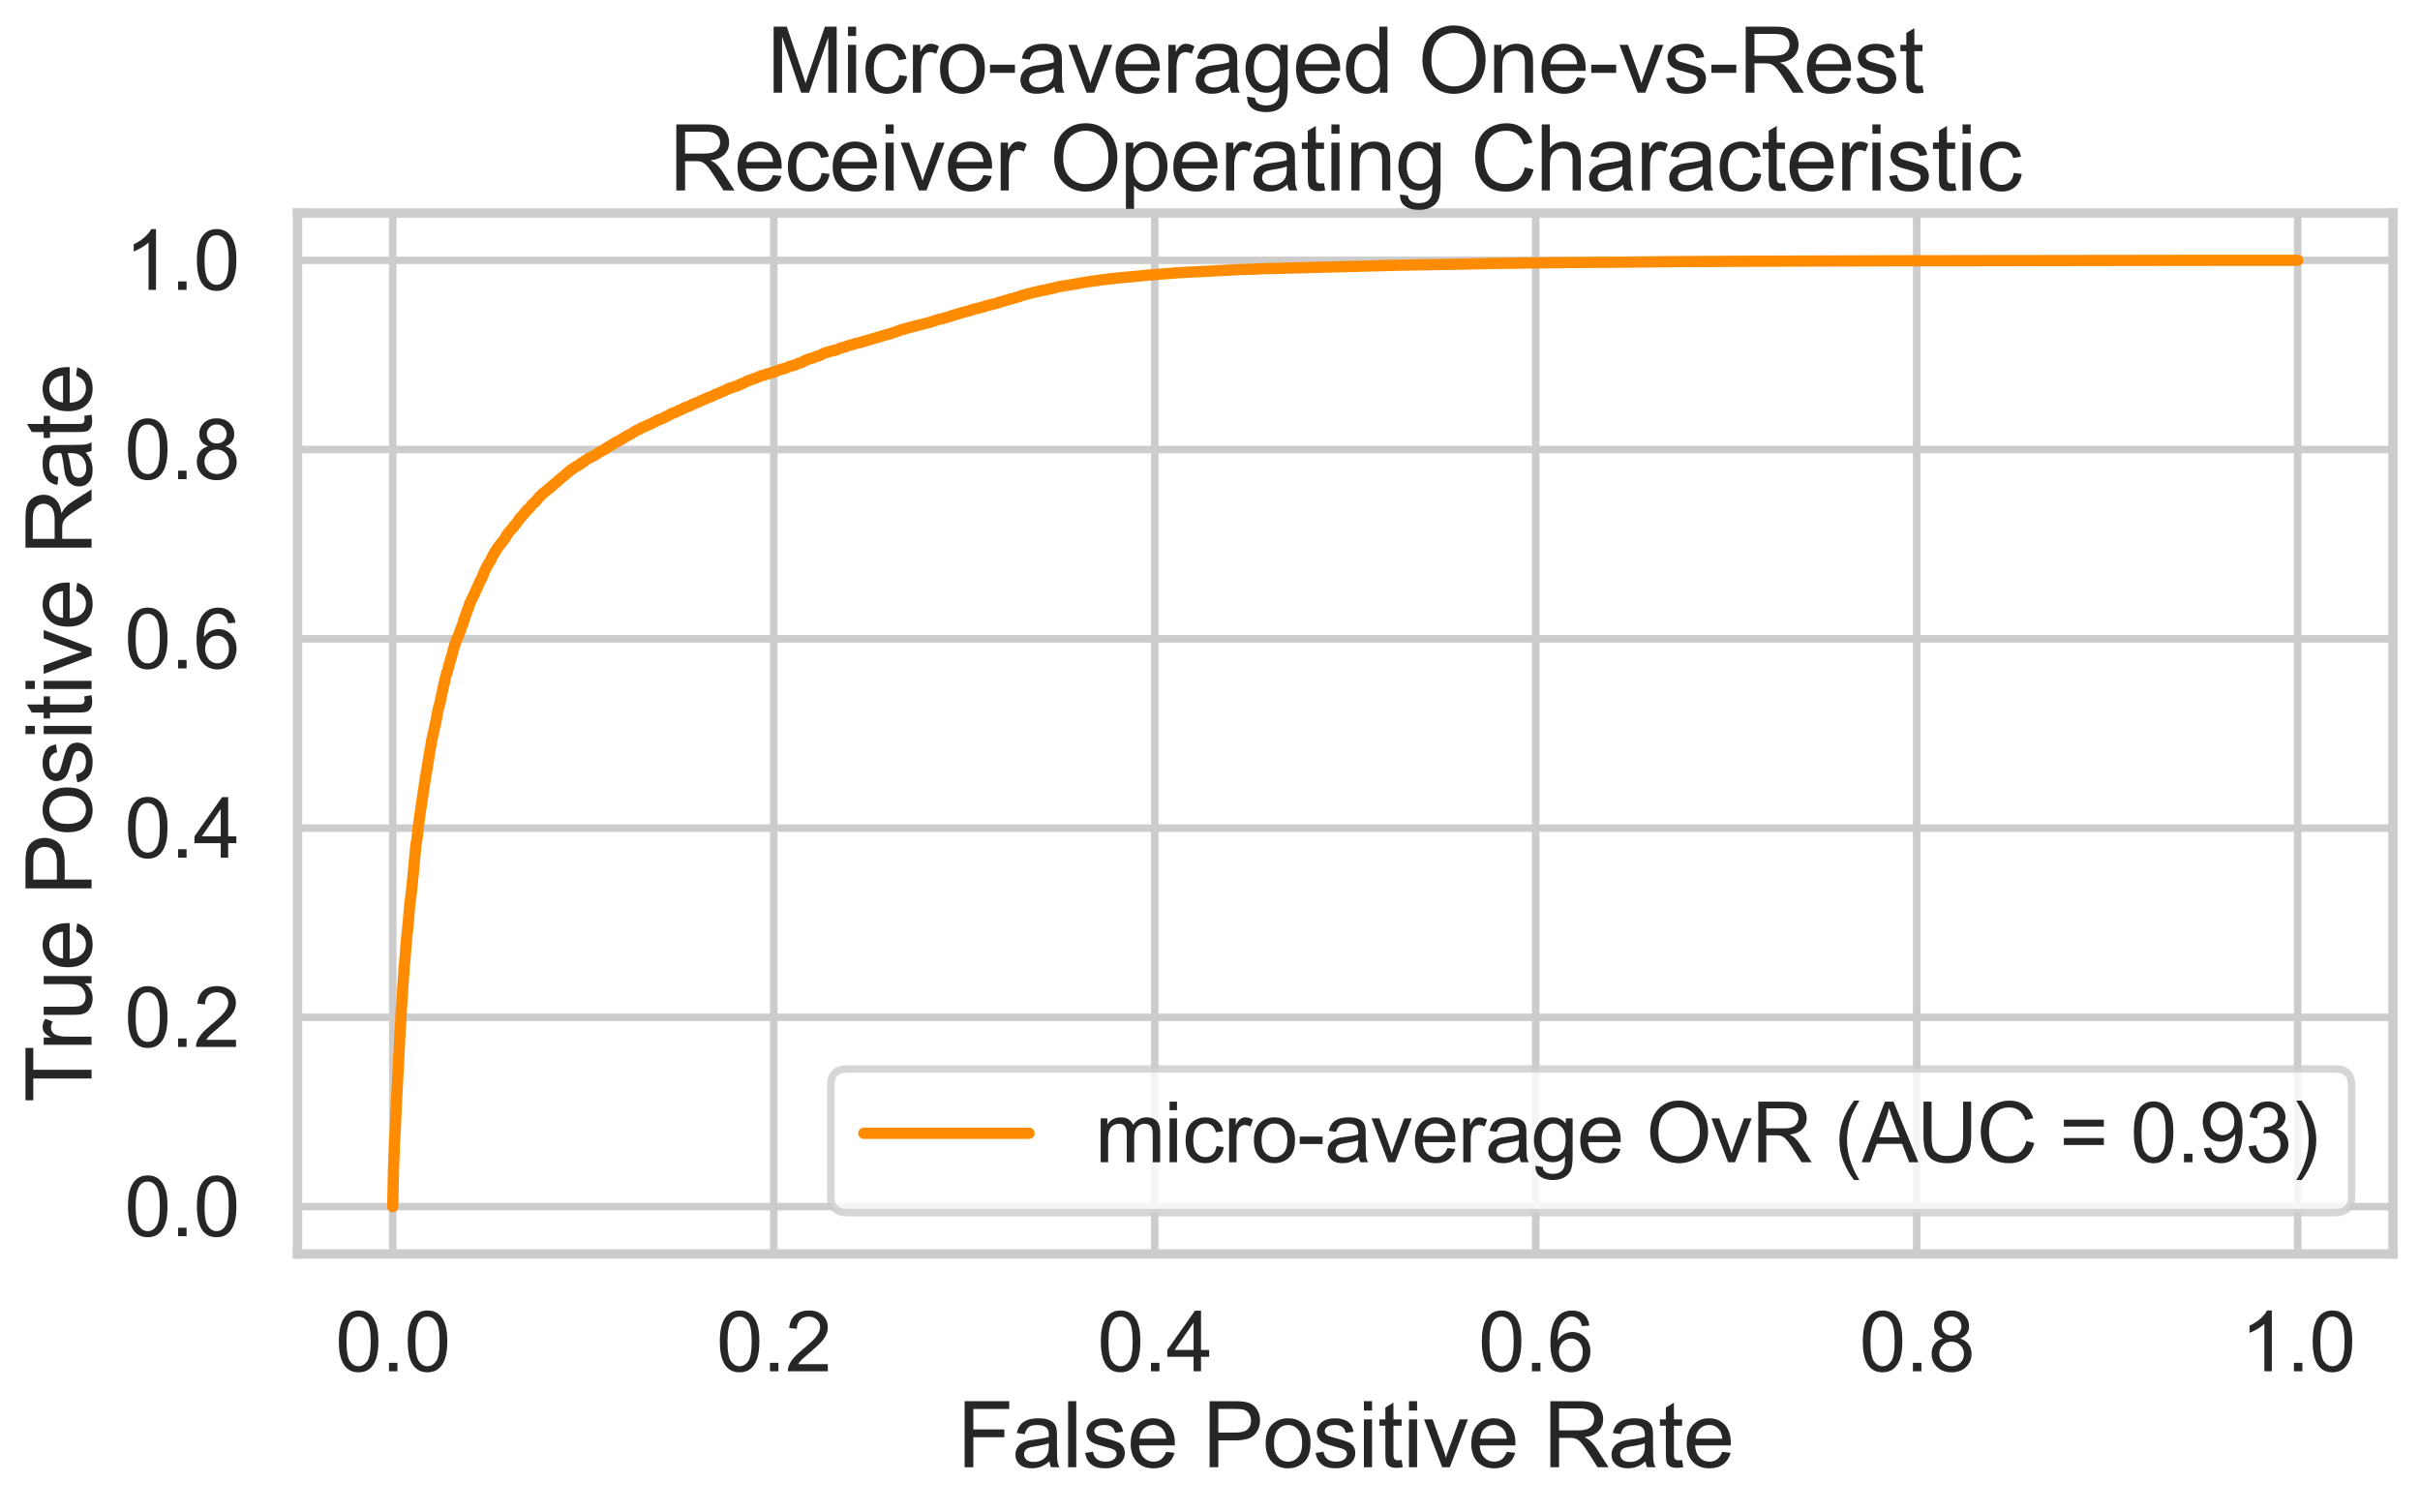 <?xml version="1.0" encoding="utf-8" standalone="no"?>
<!DOCTYPE svg PUBLIC "-//W3C//DTD SVG 1.1//EN"
  "http://www.w3.org/Graphics/SVG/1.1/DTD/svg11.dtd">
<svg xmlns:xlink="http://www.w3.org/1999/xlink" width="644.429pt" height="402.689pt" viewBox="0 0 644.429 402.689" xmlns="http://www.w3.org/2000/svg" version="1.1">
 <defs>
  <style type="text/css">*{stroke-linejoin: round; stroke-linecap: butt}</style>
 </defs>
 <g id="figure_1">
  <g id="patch_1">
   <path d="M 0 402.689 
L 644.429 402.689 
L 644.429 0 
L 0 0 
z
" style="fill: #ffffff"/>
  </g>
  <g id="axes_1">
   <g id="patch_2">
    <path d="M 79.229 333.921 
L 637.229 333.921 
L 637.229 56.721 
L 79.229 56.721 
z
" style="fill: #ffffff"/>
   </g>
   <g id="matplotlib.axis_1">
    <g id="xtick_1">
     <g id="line2d_1">
      <path d="M 104.592 333.921 
L 104.592 56.721 
" clip-path="url(#pd370e65b6e)" style="fill: none; stroke: #cccccc; stroke-width: 2; stroke-linecap: round"/>
     </g>
     <g id="text_1">
      <!-- 0.0 -->
      <g style="fill: #262626" transform="translate(89.302 365.168)scale(0.22 -0.22)">
       <defs>
        <path id="ArialMT-30" d="M 266 2259 
Q 266 3072 433 3567 
Q 600 4063 929 4331 
Q 1259 4600 1759 4600 
Q 2128 4600 2406 4451 
Q 2684 4303 2865 4023 
Q 3047 3744 3150 3342 
Q 3253 2941 3253 2259 
Q 3253 1453 3087 958 
Q 2922 463 2592 192 
Q 2263 -78 1759 -78 
Q 1097 -78 719 397 
Q 266 969 266 2259 
z
M 844 2259 
Q 844 1131 1108 757 
Q 1372 384 1759 384 
Q 2147 384 2411 759 
Q 2675 1134 2675 2259 
Q 2675 3391 2411 3762 
Q 2147 4134 1753 4134 
Q 1366 4134 1134 3806 
Q 844 3388 844 2259 
z
" transform="scale(0.016)"/>
        <path id="ArialMT-2e" d="M 581 0 
L 581 641 
L 1222 641 
L 1222 0 
L 581 0 
z
" transform="scale(0.016)"/>
       </defs>
       <use xlink:href="#ArialMT-30"/>
       <use xlink:href="#ArialMT-2e" x="55.615"/>
       <use xlink:href="#ArialMT-30" x="83.398"/>
      </g>
     </g>
    </g>
    <g id="xtick_2">
     <g id="line2d_2">
      <path d="M 206.047 333.921 
L 206.047 56.721 
" clip-path="url(#pd370e65b6e)" style="fill: none; stroke: #cccccc; stroke-width: 2; stroke-linecap: round"/>
     </g>
     <g id="text_2">
      <!-- 0.2 -->
      <g style="fill: #262626" transform="translate(190.757 365.168)scale(0.22 -0.22)">
       <defs>
        <path id="ArialMT-32" d="M 3222 541 
L 3222 0 
L 194 0 
Q 188 203 259 391 
Q 375 700 629 1000 
Q 884 1300 1366 1694 
Q 2113 2306 2375 2664 
Q 2638 3022 2638 3341 
Q 2638 3675 2398 3904 
Q 2159 4134 1775 4134 
Q 1369 4134 1125 3890 
Q 881 3647 878 3216 
L 300 3275 
Q 359 3922 746 4261 
Q 1134 4600 1788 4600 
Q 2447 4600 2831 4234 
Q 3216 3869 3216 3328 
Q 3216 3053 3103 2787 
Q 2991 2522 2730 2228 
Q 2469 1934 1863 1422 
Q 1356 997 1212 845 
Q 1069 694 975 541 
L 3222 541 
z
" transform="scale(0.016)"/>
       </defs>
       <use xlink:href="#ArialMT-30"/>
       <use xlink:href="#ArialMT-2e" x="55.615"/>
       <use xlink:href="#ArialMT-32" x="83.398"/>
      </g>
     </g>
    </g>
    <g id="xtick_3">
     <g id="line2d_3">
      <path d="M 307.501 333.921 
L 307.501 56.721 
" clip-path="url(#pd370e65b6e)" style="fill: none; stroke: #cccccc; stroke-width: 2; stroke-linecap: round"/>
     </g>
     <g id="text_3">
      <!-- 0.4 -->
      <g style="fill: #262626" transform="translate(292.211 365.168)scale(0.22 -0.22)">
       <defs>
        <path id="ArialMT-34" d="M 2069 0 
L 2069 1097 
L 81 1097 
L 81 1613 
L 2172 4581 
L 2631 4581 
L 2631 1613 
L 3250 1613 
L 3250 1097 
L 2631 1097 
L 2631 0 
L 2069 0 
z
M 2069 1613 
L 2069 3678 
L 634 1613 
L 2069 1613 
z
" transform="scale(0.016)"/>
       </defs>
       <use xlink:href="#ArialMT-30"/>
       <use xlink:href="#ArialMT-2e" x="55.615"/>
       <use xlink:href="#ArialMT-34" x="83.398"/>
      </g>
     </g>
    </g>
    <g id="xtick_4">
     <g id="line2d_4">
      <path d="M 408.956 333.921 
L 408.956 56.721 
" clip-path="url(#pd370e65b6e)" style="fill: none; stroke: #cccccc; stroke-width: 2; stroke-linecap: round"/>
     </g>
     <g id="text_4">
      <!-- 0.6 -->
      <g style="fill: #262626" transform="translate(393.666 365.168)scale(0.22 -0.22)">
       <defs>
        <path id="ArialMT-36" d="M 3184 3459 
L 2625 3416 
Q 2550 3747 2413 3897 
Q 2184 4138 1850 4138 
Q 1581 4138 1378 3988 
Q 1113 3794 959 3422 
Q 806 3050 800 2363 
Q 1003 2672 1297 2822 
Q 1591 2972 1913 2972 
Q 2475 2972 2870 2558 
Q 3266 2144 3266 1488 
Q 3266 1056 3080 686 
Q 2894 316 2569 119 
Q 2244 -78 1831 -78 
Q 1128 -78 684 439 
Q 241 956 241 2144 
Q 241 3472 731 4075 
Q 1159 4600 1884 4600 
Q 2425 4600 2770 4297 
Q 3116 3994 3184 3459 
z
M 888 1484 
Q 888 1194 1011 928 
Q 1134 663 1356 523 
Q 1578 384 1822 384 
Q 2178 384 2434 671 
Q 2691 959 2691 1453 
Q 2691 1928 2437 2201 
Q 2184 2475 1800 2475 
Q 1419 2475 1153 2201 
Q 888 1928 888 1484 
z
" transform="scale(0.016)"/>
       </defs>
       <use xlink:href="#ArialMT-30"/>
       <use xlink:href="#ArialMT-2e" x="55.615"/>
       <use xlink:href="#ArialMT-36" x="83.398"/>
      </g>
     </g>
    </g>
    <g id="xtick_5">
     <g id="line2d_5">
      <path d="M 510.411 333.921 
L 510.411 56.721 
" clip-path="url(#pd370e65b6e)" style="fill: none; stroke: #cccccc; stroke-width: 2; stroke-linecap: round"/>
     </g>
     <g id="text_5">
      <!-- 0.8 -->
      <g style="fill: #262626" transform="translate(495.121 365.168)scale(0.22 -0.22)">
       <defs>
        <path id="ArialMT-38" d="M 1131 2484 
Q 781 2613 612 2850 
Q 444 3088 444 3419 
Q 444 3919 803 4259 
Q 1163 4600 1759 4600 
Q 2359 4600 2725 4251 
Q 3091 3903 3091 3403 
Q 3091 3084 2923 2848 
Q 2756 2613 2416 2484 
Q 2838 2347 3058 2040 
Q 3278 1734 3278 1309 
Q 3278 722 2862 322 
Q 2447 -78 1769 -78 
Q 1091 -78 675 323 
Q 259 725 259 1325 
Q 259 1772 486 2073 
Q 713 2375 1131 2484 
z
M 1019 3438 
Q 1019 3113 1228 2906 
Q 1438 2700 1772 2700 
Q 2097 2700 2305 2904 
Q 2513 3109 2513 3406 
Q 2513 3716 2298 3927 
Q 2084 4138 1766 4138 
Q 1444 4138 1231 3931 
Q 1019 3725 1019 3438 
z
M 838 1322 
Q 838 1081 952 856 
Q 1066 631 1291 507 
Q 1516 384 1775 384 
Q 2178 384 2440 643 
Q 2703 903 2703 1303 
Q 2703 1709 2433 1975 
Q 2163 2241 1756 2241 
Q 1359 2241 1098 1978 
Q 838 1716 838 1322 
z
" transform="scale(0.016)"/>
       </defs>
       <use xlink:href="#ArialMT-30"/>
       <use xlink:href="#ArialMT-2e" x="55.615"/>
       <use xlink:href="#ArialMT-38" x="83.398"/>
      </g>
     </g>
    </g>
    <g id="xtick_6">
     <g id="line2d_6">
      <path d="M 611.865 333.921 
L 611.865 56.721 
" clip-path="url(#pd370e65b6e)" style="fill: none; stroke: #cccccc; stroke-width: 2; stroke-linecap: round"/>
     </g>
     <g id="text_6">
      <!-- 1.0 -->
      <g style="fill: #262626" transform="translate(596.575 365.168)scale(0.22 -0.22)">
       <defs>
        <path id="ArialMT-31" d="M 2384 0 
L 1822 0 
L 1822 3584 
Q 1619 3391 1289 3197 
Q 959 3003 697 2906 
L 697 3450 
Q 1169 3672 1522 3987 
Q 1875 4303 2022 4600 
L 2384 4600 
L 2384 0 
z
" transform="scale(0.016)"/>
       </defs>
       <use xlink:href="#ArialMT-31"/>
       <use xlink:href="#ArialMT-2e" x="55.615"/>
       <use xlink:href="#ArialMT-30" x="83.398"/>
      </g>
     </g>
    </g>
    <g id="text_7">
     <!-- False Positive Rate -->
     <g style="fill: #262626" transform="translate(254.856 390.719)scale(0.24 -0.24)">
      <defs>
       <path id="ArialMT-46" d="M 525 0 
L 525 4581 
L 3616 4581 
L 3616 4041 
L 1131 4041 
L 1131 2622 
L 3281 2622 
L 3281 2081 
L 1131 2081 
L 1131 0 
L 525 0 
z
" transform="scale(0.016)"/>
       <path id="ArialMT-61" d="M 2588 409 
Q 2275 144 1986 34 
Q 1697 -75 1366 -75 
Q 819 -75 525 192 
Q 231 459 231 875 
Q 231 1119 342 1320 
Q 453 1522 633 1644 
Q 813 1766 1038 1828 
Q 1203 1872 1538 1913 
Q 2219 1994 2541 2106 
Q 2544 2222 2544 2253 
Q 2544 2597 2384 2738 
Q 2169 2928 1744 2928 
Q 1347 2928 1158 2789 
Q 969 2650 878 2297 
L 328 2372 
Q 403 2725 575 2942 
Q 747 3159 1072 3276 
Q 1397 3394 1825 3394 
Q 2250 3394 2515 3294 
Q 2781 3194 2906 3042 
Q 3031 2891 3081 2659 
Q 3109 2516 3109 2141 
L 3109 1391 
Q 3109 606 3145 398 
Q 3181 191 3288 0 
L 2700 0 
Q 2613 175 2588 409 
z
M 2541 1666 
Q 2234 1541 1622 1453 
Q 1275 1403 1131 1340 
Q 988 1278 909 1158 
Q 831 1038 831 891 
Q 831 666 1001 516 
Q 1172 366 1500 366 
Q 1825 366 2078 508 
Q 2331 650 2450 897 
Q 2541 1088 2541 1459 
L 2541 1666 
z
" transform="scale(0.016)"/>
       <path id="ArialMT-6c" d="M 409 0 
L 409 4581 
L 972 4581 
L 972 0 
L 409 0 
z
" transform="scale(0.016)"/>
       <path id="ArialMT-73" d="M 197 991 
L 753 1078 
Q 800 744 1014 566 
Q 1228 388 1613 388 
Q 2000 388 2187 545 
Q 2375 703 2375 916 
Q 2375 1106 2209 1216 
Q 2094 1291 1634 1406 
Q 1016 1563 777 1677 
Q 538 1791 414 1992 
Q 291 2194 291 2438 
Q 291 2659 392 2848 
Q 494 3038 669 3163 
Q 800 3259 1026 3326 
Q 1253 3394 1513 3394 
Q 1903 3394 2198 3281 
Q 2494 3169 2634 2976 
Q 2775 2784 2828 2463 
L 2278 2388 
Q 2241 2644 2061 2787 
Q 1881 2931 1553 2931 
Q 1166 2931 1000 2803 
Q 834 2675 834 2503 
Q 834 2394 903 2306 
Q 972 2216 1119 2156 
Q 1203 2125 1616 2013 
Q 2213 1853 2448 1751 
Q 2684 1650 2818 1456 
Q 2953 1263 2953 975 
Q 2953 694 2789 445 
Q 2625 197 2315 61 
Q 2006 -75 1616 -75 
Q 969 -75 630 194 
Q 291 463 197 991 
z
" transform="scale(0.016)"/>
       <path id="ArialMT-65" d="M 2694 1069 
L 3275 997 
Q 3138 488 2766 206 
Q 2394 -75 1816 -75 
Q 1088 -75 661 373 
Q 234 822 234 1631 
Q 234 2469 665 2931 
Q 1097 3394 1784 3394 
Q 2450 3394 2872 2941 
Q 3294 2488 3294 1666 
Q 3294 1616 3291 1516 
L 816 1516 
Q 847 969 1125 678 
Q 1403 388 1819 388 
Q 2128 388 2347 550 
Q 2566 713 2694 1069 
z
M 847 1978 
L 2700 1978 
Q 2663 2397 2488 2606 
Q 2219 2931 1791 2931 
Q 1403 2931 1139 2672 
Q 875 2413 847 1978 
z
" transform="scale(0.016)"/>
       <path id="ArialMT-20" transform="scale(0.016)"/>
       <path id="ArialMT-50" d="M 494 0 
L 494 4581 
L 2222 4581 
Q 2678 4581 2919 4538 
Q 3256 4481 3484 4323 
Q 3713 4166 3852 3881 
Q 3991 3597 3991 3256 
Q 3991 2672 3619 2267 
Q 3247 1863 2275 1863 
L 1100 1863 
L 1100 0 
L 494 0 
z
M 1100 2403 
L 2284 2403 
Q 2872 2403 3119 2622 
Q 3366 2841 3366 3238 
Q 3366 3525 3220 3729 
Q 3075 3934 2838 4000 
Q 2684 4041 2272 4041 
L 1100 4041 
L 1100 2403 
z
" transform="scale(0.016)"/>
       <path id="ArialMT-6f" d="M 213 1659 
Q 213 2581 725 3025 
Q 1153 3394 1769 3394 
Q 2453 3394 2887 2945 
Q 3322 2497 3322 1706 
Q 3322 1066 3130 698 
Q 2938 331 2570 128 
Q 2203 -75 1769 -75 
Q 1072 -75 642 372 
Q 213 819 213 1659 
z
M 791 1659 
Q 791 1022 1069 705 
Q 1347 388 1769 388 
Q 2188 388 2466 706 
Q 2744 1025 2744 1678 
Q 2744 2294 2464 2611 
Q 2184 2928 1769 2928 
Q 1347 2928 1069 2612 
Q 791 2297 791 1659 
z
" transform="scale(0.016)"/>
       <path id="ArialMT-69" d="M 425 3934 
L 425 4581 
L 988 4581 
L 988 3934 
L 425 3934 
z
M 425 0 
L 425 3319 
L 988 3319 
L 988 0 
L 425 0 
z
" transform="scale(0.016)"/>
       <path id="ArialMT-74" d="M 1650 503 
L 1731 6 
Q 1494 -44 1306 -44 
Q 1000 -44 831 53 
Q 663 150 594 308 
Q 525 466 525 972 
L 525 2881 
L 113 2881 
L 113 3319 
L 525 3319 
L 525 4141 
L 1084 4478 
L 1084 3319 
L 1650 3319 
L 1650 2881 
L 1084 2881 
L 1084 941 
Q 1084 700 1114 631 
Q 1144 563 1211 522 
Q 1278 481 1403 481 
Q 1497 481 1650 503 
z
" transform="scale(0.016)"/>
       <path id="ArialMT-76" d="M 1344 0 
L 81 3319 
L 675 3319 
L 1388 1331 
Q 1503 1009 1600 663 
Q 1675 925 1809 1294 
L 2547 3319 
L 3125 3319 
L 1869 0 
L 1344 0 
z
" transform="scale(0.016)"/>
       <path id="ArialMT-52" d="M 503 0 
L 503 4581 
L 2534 4581 
Q 3147 4581 3465 4457 
Q 3784 4334 3975 4021 
Q 4166 3709 4166 3331 
Q 4166 2844 3850 2509 
Q 3534 2175 2875 2084 
Q 3116 1969 3241 1856 
Q 3506 1613 3744 1247 
L 4541 0 
L 3778 0 
L 3172 953 
Q 2906 1366 2734 1584 
Q 2563 1803 2427 1890 
Q 2291 1978 2150 2013 
Q 2047 2034 1813 2034 
L 1109 2034 
L 1109 0 
L 503 0 
z
M 1109 2559 
L 2413 2559 
Q 2828 2559 3062 2645 
Q 3297 2731 3419 2920 
Q 3541 3109 3541 3331 
Q 3541 3656 3305 3865 
Q 3069 4075 2559 4075 
L 1109 4075 
L 1109 2559 
z
" transform="scale(0.016)"/>
      </defs>
      <use xlink:href="#ArialMT-46"/>
      <use xlink:href="#ArialMT-61" x="61.084"/>
      <use xlink:href="#ArialMT-6c" x="116.699"/>
      <use xlink:href="#ArialMT-73" x="138.916"/>
      <use xlink:href="#ArialMT-65" x="188.916"/>
      <use xlink:href="#ArialMT-20" x="244.531"/>
      <use xlink:href="#ArialMT-50" x="272.314"/>
      <use xlink:href="#ArialMT-6f" x="339.014"/>
      <use xlink:href="#ArialMT-73" x="394.629"/>
      <use xlink:href="#ArialMT-69" x="444.629"/>
      <use xlink:href="#ArialMT-74" x="466.846"/>
      <use xlink:href="#ArialMT-69" x="494.629"/>
      <use xlink:href="#ArialMT-76" x="516.846"/>
      <use xlink:href="#ArialMT-65" x="566.846"/>
      <use xlink:href="#ArialMT-20" x="622.461"/>
      <use xlink:href="#ArialMT-52" x="650.244"/>
      <use xlink:href="#ArialMT-61" x="722.461"/>
      <use xlink:href="#ArialMT-74" x="778.076"/>
      <use xlink:href="#ArialMT-65" x="805.859"/>
     </g>
    </g>
   </g>
   <g id="matplotlib.axis_2">
    <g id="ytick_1">
     <g id="line2d_7">
      <path d="M 79.229 321.321 
L 637.229 321.321 
" clip-path="url(#pd370e65b6e)" style="fill: none; stroke: #cccccc; stroke-width: 2; stroke-linecap: round"/>
     </g>
     <g id="text_8">
      <!-- 0.0 -->
      <g style="fill: #262626" transform="translate(33.149 329.195)scale(0.22 -0.22)">
       <use xlink:href="#ArialMT-30"/>
       <use xlink:href="#ArialMT-2e" x="55.615"/>
       <use xlink:href="#ArialMT-30" x="83.398"/>
      </g>
     </g>
    </g>
    <g id="ytick_2">
     <g id="line2d_8">
      <path d="M 79.229 270.921 
L 637.229 270.921 
" clip-path="url(#pd370e65b6e)" style="fill: none; stroke: #cccccc; stroke-width: 2; stroke-linecap: round"/>
     </g>
     <g id="text_9">
      <!-- 0.2 -->
      <g style="fill: #262626" transform="translate(33.149 278.795)scale(0.22 -0.22)">
       <use xlink:href="#ArialMT-30"/>
       <use xlink:href="#ArialMT-2e" x="55.615"/>
       <use xlink:href="#ArialMT-32" x="83.398"/>
      </g>
     </g>
    </g>
    <g id="ytick_3">
     <g id="line2d_9">
      <path d="M 79.229 220.521 
L 637.229 220.521 
" clip-path="url(#pd370e65b6e)" style="fill: none; stroke: #cccccc; stroke-width: 2; stroke-linecap: round"/>
     </g>
     <g id="text_10">
      <!-- 0.4 -->
      <g style="fill: #262626" transform="translate(33.149 228.395)scale(0.22 -0.22)">
       <use xlink:href="#ArialMT-30"/>
       <use xlink:href="#ArialMT-2e" x="55.615"/>
       <use xlink:href="#ArialMT-34" x="83.398"/>
      </g>
     </g>
    </g>
    <g id="ytick_4">
     <g id="line2d_10">
      <path d="M 79.229 170.121 
L 637.229 170.121 
" clip-path="url(#pd370e65b6e)" style="fill: none; stroke: #cccccc; stroke-width: 2; stroke-linecap: round"/>
     </g>
     <g id="text_11">
      <!-- 0.6 -->
      <g style="fill: #262626" transform="translate(33.149 177.995)scale(0.22 -0.22)">
       <use xlink:href="#ArialMT-30"/>
       <use xlink:href="#ArialMT-2e" x="55.615"/>
       <use xlink:href="#ArialMT-36" x="83.398"/>
      </g>
     </g>
    </g>
    <g id="ytick_5">
     <g id="line2d_11">
      <path d="M 79.229 119.721 
L 637.229 119.721 
" clip-path="url(#pd370e65b6e)" style="fill: none; stroke: #cccccc; stroke-width: 2; stroke-linecap: round"/>
     </g>
     <g id="text_12">
      <!-- 0.8 -->
      <g style="fill: #262626" transform="translate(33.149 127.595)scale(0.22 -0.22)">
       <use xlink:href="#ArialMT-30"/>
       <use xlink:href="#ArialMT-2e" x="55.615"/>
       <use xlink:href="#ArialMT-38" x="83.398"/>
      </g>
     </g>
    </g>
    <g id="ytick_6">
     <g id="line2d_12">
      <path d="M 79.229 69.321 
L 637.229 69.321 
" clip-path="url(#pd370e65b6e)" style="fill: none; stroke: #cccccc; stroke-width: 2; stroke-linecap: round"/>
     </g>
     <g id="text_13">
      <!-- 1.0 -->
      <g style="fill: #262626" transform="translate(33.149 77.195)scale(0.22 -0.22)">
       <use xlink:href="#ArialMT-31"/>
       <use xlink:href="#ArialMT-2e" x="55.615"/>
       <use xlink:href="#ArialMT-30" x="83.398"/>
      </g>
     </g>
    </g>
    <g id="text_14">
     <!-- True Positive Rate -->
     <g style="fill: #262626" transform="translate(24.379 293.573)rotate(-90)scale(0.24 -0.24)">
      <defs>
       <path id="ArialMT-54" d="M 1659 0 
L 1659 4041 
L 150 4041 
L 150 4581 
L 3781 4581 
L 3781 4041 
L 2266 4041 
L 2266 0 
L 1659 0 
z
" transform="scale(0.016)"/>
       <path id="ArialMT-72" d="M 416 0 
L 416 3319 
L 922 3319 
L 922 2816 
Q 1116 3169 1280 3281 
Q 1444 3394 1641 3394 
Q 1925 3394 2219 3213 
L 2025 2691 
Q 1819 2813 1613 2813 
Q 1428 2813 1281 2702 
Q 1134 2591 1072 2394 
Q 978 2094 978 1738 
L 978 0 
L 416 0 
z
" transform="scale(0.016)"/>
       <path id="ArialMT-75" d="M 2597 0 
L 2597 488 
Q 2209 -75 1544 -75 
Q 1250 -75 995 37 
Q 741 150 617 320 
Q 494 491 444 738 
Q 409 903 409 1263 
L 409 3319 
L 972 3319 
L 972 1478 
Q 972 1038 1006 884 
Q 1059 663 1231 536 
Q 1403 409 1656 409 
Q 1909 409 2131 539 
Q 2353 669 2445 892 
Q 2538 1116 2538 1541 
L 2538 3319 
L 3100 3319 
L 3100 0 
L 2597 0 
z
" transform="scale(0.016)"/>
      </defs>
      <use xlink:href="#ArialMT-54"/>
      <use xlink:href="#ArialMT-72" x="57.334"/>
      <use xlink:href="#ArialMT-75" x="90.635"/>
      <use xlink:href="#ArialMT-65" x="146.25"/>
      <use xlink:href="#ArialMT-20" x="201.865"/>
      <use xlink:href="#ArialMT-50" x="229.648"/>
      <use xlink:href="#ArialMT-6f" x="296.348"/>
      <use xlink:href="#ArialMT-73" x="351.963"/>
      <use xlink:href="#ArialMT-69" x="401.963"/>
      <use xlink:href="#ArialMT-74" x="424.18"/>
      <use xlink:href="#ArialMT-69" x="451.963"/>
      <use xlink:href="#ArialMT-76" x="474.18"/>
      <use xlink:href="#ArialMT-65" x="524.18"/>
      <use xlink:href="#ArialMT-20" x="579.795"/>
      <use xlink:href="#ArialMT-52" x="607.578"/>
      <use xlink:href="#ArialMT-61" x="679.795"/>
      <use xlink:href="#ArialMT-74" x="735.41"/>
      <use xlink:href="#ArialMT-65" x="763.193"/>
     </g>
    </g>
   </g>
   <g id="line2d_13">
    <path d="M 104.592 321.321 
L 104.701 314.799 
L 104.704 314.799 
L 104.809 310.72 
L 104.823 310.636 
L 104.931 307.188 
L 104.942 307.084 
L 105.05 304.295 
L 105.06 304.232 
L 105.168 302.227 
L 105.186 302.151 
L 105.294 299.716 
L 105.298 299.716 
L 105.406 297.315 
L 105.409 297.315 
L 105.518 294.921 
L 105.525 294.838 
L 105.633 292.361 
L 105.636 292.361 
L 105.745 290.308 
L 105.755 290.266 
L 105.863 287.9 
L 105.877 287.844 
L 105.986 285.347 
L 105.993 285.326 
L 106.101 283.723 
L 106.108 283.654 
L 106.216 280.788 
L 106.223 280.719 
L 106.331 278.873 
L 106.359 278.762 
L 106.464 276.14 
L 106.471 276.14 
L 106.579 273.802 
L 106.59 273.788 
L 106.698 272.157 
L 106.708 272.109 
L 106.817 269.75 
L 106.827 269.66 
L 106.935 267.904 
L 106.942 267.807 
L 107.05 266.288 
L 107.064 266.198 
L 107.173 264.324 
L 107.183 264.303 
L 107.183 264.283 
L 107.291 262.354 
L 107.302 262.257 
L 107.41 260.883 
L 107.421 260.8 
L 107.421 260.772 
L 107.529 259.162 
L 107.539 259.065 
L 107.648 257.282 
L 107.658 257.171 
L 107.766 256.165 
L 107.777 256.061 
L 107.881 254.972 
L 107.892 254.958 
L 107.892 254.902 
L 107.997 253.286 
L 108.014 253.223 
L 108.122 251.78 
L 108.129 251.725 
L 108.238 250.379 
L 108.248 250.295 
L 108.356 249.185 
L 108.384 249.074 
L 108.492 247.964 
L 108.51 247.853 
L 108.618 246.535 
L 108.653 246.424 
L 108.761 245.175 
L 108.772 245.064 
L 108.88 243.461 
L 108.898 243.35 
L 109.006 242.24 
L 109.009 242.24 
L 109.117 240.922 
L 109.138 240.839 
L 109.247 239.93 
L 109.264 239.867 
L 109.372 238.889 
L 109.39 238.778 
L 109.495 237.848 
L 109.512 237.8 
L 109.62 236.863 
L 109.631 236.801 
L 109.739 235.697 
L 109.746 235.6 
L 109.854 234.476 
L 109.861 234.386 
L 109.969 233.429 
L 109.987 233.318 
L 110.095 232.069 
L 110.116 231.965 
L 110.217 230.716 
L 110.231 230.695 
L 110.34 229.446 
L 110.343 229.446 
L 110.451 228.003 
L 110.469 227.913 
L 110.577 226.942 
L 110.591 226.831 
L 110.699 225.582 
L 110.71 225.471 
L 110.818 224.617 
L 110.842 224.527 
L 110.951 223.896 
L 110.968 223.861 
L 111.076 222.869 
L 111.108 222.765 
L 111.216 221.724 
L 111.23 221.613 
L 111.338 220.614 
L 111.352 220.51 
L 111.457 219.65 
L 111.481 219.483 
L 111.59 218.657 
L 111.614 218.595 
L 111.722 217.735 
L 111.74 217.624 
L 111.848 216.826 
L 111.855 216.742 
L 111.96 215.945 
L 111.998 215.847 
L 112.106 214.946 
L 112.131 214.876 
L 112.239 214.175 
L 112.249 214.078 
L 112.358 213.315 
L 112.389 213.204 
L 112.497 212.378 
L 112.522 212.281 
L 112.63 211.643 
L 112.641 211.567 
L 112.745 210.644 
L 112.77 210.533 
L 112.878 209.888 
L 112.913 209.79 
L 113.021 208.868 
L 113.042 208.798 
L 113.15 208.084 
L 113.161 208.07 
L 113.266 207.126 
L 113.283 207.036 
L 113.388 206.467 
L 113.43 206.363 
L 113.531 205.718 
L 113.566 205.641 
L 113.674 204.975 
L 113.678 204.975 
L 113.786 204.157 
L 113.803 204.053 
L 113.901 203.387 
L 113.936 203.324 
L 114.041 202.637 
L 114.055 202.547 
L 114.163 201.95 
L 114.173 201.909 
L 114.282 201.048 
L 114.303 200.944 
L 114.411 200.334 
L 114.439 200.223 
L 114.547 199.522 
L 114.561 199.411 
L 114.666 198.891 
L 114.708 198.794 
L 114.816 198.127 
L 114.83 198.051 
L 114.938 197.232 
L 114.962 197.135 
L 115.067 196.622 
L 115.106 196.511 
L 115.214 196.102 
L 115.245 196.018 
L 115.353 195.415 
L 115.399 195.311 
L 115.504 194.728 
L 115.521 194.638 
L 115.629 194.145 
L 115.661 194.034 
L 115.769 193.548 
L 115.8 193.451 
L 115.909 192.986 
L 115.937 192.875 
L 116.045 192.327 
L 116.069 192.223 
L 116.177 191.592 
L 116.212 191.481 
L 116.317 190.863 
L 116.338 190.787 
L 116.446 190.1 
L 116.474 189.989 
L 116.583 189.358 
L 116.621 189.261 
L 116.726 188.74 
L 116.754 188.629 
L 116.848 188.164 
L 116.904 188.06 
L 117.002 187.699 
L 117.022 187.609 
L 117.131 187.186 
L 117.173 187.075 
L 117.281 186.666 
L 117.291 186.555 
L 117.396 185.951 
L 117.41 185.847 
L 117.518 185.452 
L 117.553 185.34 
L 117.661 184.806 
L 117.689 184.716 
L 117.798 184.099 
L 117.822 184.015 
L 117.927 183.453 
L 117.955 183.349 
L 118.059 182.829 
L 118.094 182.725 
L 118.203 182.246 
L 118.231 182.156 
L 118.339 181.823 
L 118.377 181.74 
L 118.485 181.08 
L 118.506 180.969 
L 118.611 180.38 
L 118.639 180.29 
L 118.747 179.88 
L 118.793 179.776 
L 118.901 179.388 
L 118.943 179.297 
L 119.037 178.95 
L 119.041 178.95 
L 119.121 178.839 
L 119.229 178.354 
L 119.271 178.271 
L 119.376 177.806 
L 119.432 177.695 
L 119.536 177.216 
L 119.592 177.133 
L 119.701 176.661 
L 119.749 176.55 
L 119.854 176.127 
L 119.896 176.03 
L 120.004 175.641 
L 120.015 175.572 
L 120.12 175.169 
L 120.182 175.065 
L 120.287 174.67 
L 120.319 174.573 
L 120.423 174.156 
L 120.476 174.045 
L 120.584 173.525 
L 120.608 173.414 
L 120.713 172.977 
L 120.758 172.873 
L 120.867 172.484 
L 120.916 172.429 
L 120.916 172.394 
L 121.024 171.971 
L 121.066 171.881 
L 121.174 171.568 
L 121.219 171.457 
L 121.328 171.083 
L 121.383 170.972 
L 121.488 170.625 
L 121.527 170.514 
L 121.61 170.25 
L 121.694 170.153 
L 121.802 169.882 
L 121.841 169.778 
L 121.949 169.466 
L 122.019 169.369 
L 122.127 169.189 
L 122.159 169.098 
L 122.267 168.758 
L 122.319 168.647 
L 122.427 168.259 
L 122.476 168.148 
L 122.585 167.96 
L 122.63 167.849 
L 122.738 167.468 
L 122.78 167.412 
L 122.881 167.086 
L 122.916 166.989 
L 123.018 166.677 
L 123.084 166.566 
L 123.185 166.337 
L 123.217 166.24 
L 123.325 165.921 
L 123.349 165.81 
L 123.457 165.386 
L 123.478 165.275 
L 123.583 164.942 
L 123.632 164.866 
L 123.632 164.838 
L 123.74 164.568 
L 123.796 164.457 
L 123.901 164.068 
L 123.964 163.957 
L 124.065 163.645 
L 124.1 163.548 
L 124.208 163.18 
L 124.275 163.083 
L 124.383 162.701 
L 124.435 162.59 
L 124.543 162.25 
L 124.617 162.146 
L 124.718 161.924 
L 124.777 161.813 
L 124.882 161.404 
L 124.931 161.293 
L 125.029 160.877 
L 125.074 160.766 
L 125.182 160.495 
L 125.27 160.391 
L 125.378 160.169 
L 125.448 160.065 
L 125.556 159.704 
L 125.622 159.621 
L 125.73 159.385 
L 125.769 159.274 
L 125.87 159.08 
L 125.94 158.969 
L 126.045 158.684 
L 126.132 158.573 
L 126.237 158.351 
L 126.296 158.261 
L 126.404 158.018 
L 126.453 157.935 
L 126.558 157.491 
L 126.638 157.38 
L 126.743 157.172 
L 126.834 157.061 
L 126.935 156.839 
L 126.987 156.735 
L 127.092 156.402 
L 127.159 156.291 
L 127.267 156.082 
L 127.312 155.978 
L 127.406 155.708 
L 127.483 155.604 
L 127.585 155.368 
L 127.647 155.257 
L 127.752 154.993 
L 127.815 154.882 
L 127.923 154.584 
L 127.997 154.473 
L 128.101 154.341 
L 128.105 154.341 
L 128.74 152.877 
L 128.848 152.572 
L 128.901 152.475 
L 128.999 152.169 
L 129.086 152.065 
L 129.18 151.795 
L 129.184 151.795 
L 129.25 151.691 
L 129.358 151.441 
L 129.404 151.344 
L 129.505 151.135 
L 129.606 151.024 
L 129.711 150.782 
L 129.749 150.691 
L 129.749 150.671 
L 130.451 149.512 
L 130.528 149.401 
L 130.629 149.241 
L 130.696 149.13 
L 130.8 148.874 
L 130.853 148.763 
L 130.957 148.527 
L 131.013 148.416 
L 131.122 148.173 
L 131.184 148.062 
L 131.293 147.895 
L 131.366 147.784 
L 131.464 147.653 
L 131.52 147.569 
L 131.52 147.542 
L 131.628 147.313 
L 131.719 147.202 
L 131.82 146.986 
L 131.879 146.889 
L 131.984 146.702 
L 132.075 146.605 
L 132.183 146.452 
L 132.242 146.341 
L 132.347 146.133 
L 132.399 146.022 
L 132.504 145.856 
L 132.661 145.751 
L 132.77 145.592 
L 132.836 145.481 
L 132.944 145.314 
L 133.066 145.203 
L 133.171 145.072 
L 133.255 144.961 
L 133.363 144.85 
L 133.415 144.739 
L 133.52 144.572 
L 133.608 144.461 
L 133.709 144.357 
L 133.852 144.246 
L 133.96 144.072 
L 134.02 143.961 
L 134.114 143.85 
L 134.198 143.746 
L 134.292 143.601 
L 134.393 143.49 
L 134.501 143.295 
L 134.585 143.184 
L 134.693 142.983 
L 134.76 142.9 
L 134.865 142.56 
L 134.962 142.449 
L 135.067 142.303 
L 135.186 142.22 
L 135.29 142.06 
L 135.343 141.956 
L 135.451 141.769 
L 135.545 141.658 
L 135.643 141.519 
L 135.793 141.408 
L 135.895 141.269 
L 136.017 141.172 
L 136.125 141.061 
L 136.205 140.95 
L 136.303 140.839 
L 136.38 140.735 
L 136.488 140.617 
L 136.589 140.506 
L 136.698 140.402 
L 136.802 140.298 
L 136.904 140.034 
L 136.994 139.93 
L 137.096 139.785 
L 137.253 139.688 
L 137.361 139.583 
L 137.441 139.486 
L 137.546 139.306 
L 137.647 139.202 
L 137.752 139.056 
L 137.836 138.945 
L 137.944 138.709 
L 138.059 138.598 
L 138.168 138.46 
L 138.206 138.349 
L 138.293 138.217 
L 138.377 138.113 
L 138.471 137.96 
L 138.698 137.849 
L 138.807 137.682 
L 138.873 137.571 
L 138.978 137.453 
L 139.128 137.342 
L 139.229 137.211 
L 139.33 137.1 
L 139.438 136.926 
L 139.561 136.815 
L 139.665 136.663 
L 139.767 136.552 
L 139.875 136.392 
L 140.004 136.288 
L 140.098 136.059 
L 140.221 135.955 
L 140.329 135.823 
L 140.531 135.712 
L 140.622 135.657 
L 140.73 135.545 
L 140.832 135.4 
L 140.957 135.289 
L 141.059 135.199 
L 141.184 135.095 
L 141.293 134.893 
L 141.383 134.789 
L 141.492 134.56 
L 141.617 134.456 
L 141.725 134.317 
L 141.841 134.206 
L 141.945 134.123 
L 142.099 134.012 
L 142.207 133.95 
L 142.281 133.846 
L 142.378 133.783 
L 142.389 133.783 
L 142.48 133.672 
L 142.581 133.52 
L 142.588 133.52 
L 142.818 133.304 
L 142.937 133.193 
L 143.045 133.089 
L 143.112 132.978 
L 143.513 132.409 
L 143.614 132.298 
L 143.712 132.215 
L 143.908 132.111 
L 144.009 131.986 
L 144.131 131.875 
L 144.232 131.736 
L 144.348 131.639 
L 144.452 131.528 
L 144.456 131.528 
L 144.589 131.417 
L 144.676 131.32 
L 144.697 131.32 
L 144.826 131.209 
L 144.931 131.105 
L 145.105 130.994 
L 145.2 130.911 
L 145.336 130.8 
L 145.406 130.73 
L 145.437 130.73 
L 145.538 130.64 
L 145.64 130.536 
L 145.776 130.425 
L 145.884 130.321 
L 146.121 130.217 
L 146.226 130.099 
L 146.32 130.002 
L 146.422 129.849 
L 146.659 129.738 
L 146.76 129.704 
L 146.834 129.593 
L 146.938 129.468 
L 147.089 129.357 
L 147.193 129.218 
L 147.385 129.107 
L 147.49 129.044 
L 147.598 128.933 
L 147.686 128.816 
L 147.881 128.704 
L 147.982 128.593 
L 148.105 128.489 
L 148.202 128.385 
L 148.314 128.295 
L 148.314 128.274 
L 148.391 128.205 
L 148.573 128.094 
L 148.681 127.962 
L 148.817 127.851 
L 148.925 127.754 
L 149.047 127.65 
L 149.149 127.567 
L 149.299 127.463 
L 149.397 127.352 
L 149.522 127.241 
L 149.627 127.171 
L 149.756 127.06 
L 149.857 126.977 
L 149.973 126.866 
L 150.081 126.776 
L 150.287 126.665 
L 150.378 126.595 
L 150.486 126.498 
L 150.587 126.387 
L 150.695 126.276 
L 150.804 126.13 
L 150.964 126.026 
L 151.066 125.964 
L 151.244 125.853 
L 151.352 125.728 
L 151.495 125.617 
L 151.572 125.492 
L 151.767 125.388 
L 151.865 125.277 
L 152.015 125.166 
L 152.123 125.048 
L 152.382 124.937 
L 152.577 124.784 
L 152.783 124.673 
L 152.888 124.583 
L 153.059 124.479 
L 153.133 124.396 
L 153.342 124.285 
L 153.443 124.222 
L 153.447 124.222 
L 153.702 124.111 
L 153.799 124.056 
L 153.943 123.945 
L 154.044 123.848 
L 154.302 123.737 
L 154.41 123.66 
L 154.536 123.549 
L 154.644 123.452 
L 154.815 123.341 
L 154.91 123.272 
L 155.105 123.161 
L 155.189 123.14 
L 155.21 123.14 
L 155.304 123.036 
L 155.413 122.932 
L 155.633 122.828 
L 155.633 122.821 
L 155.828 122.654 
L 156.024 122.543 
L 156.132 122.446 
L 156.317 122.335 
L 156.408 122.266 
L 156.596 122.155 
L 156.68 122.065 
L 156.872 121.961 
L 156.977 121.919 
L 157.288 121.808 
L 157.392 121.732 
L 157.588 121.635 
L 157.661 121.579 
L 157.693 121.579 
L 157.951 121.468 
L 158.059 121.406 
L 158.195 121.295 
L 158.3 121.225 
L 158.534 121.114 
L 158.642 121.038 
L 158.904 120.934 
L 158.904 120.927 
L 159.012 120.823 
L 159.142 120.712 
L 159.222 120.635 
L 159.435 120.531 
L 159.533 120.42 
L 159.77 120.309 
L 159.871 120.247 
L 160.032 120.136 
L 160.116 120.115 
L 160.36 120.004 
L 160.461 119.949 
L 160.699 119.838 
L 160.793 119.761 
L 161.058 119.65 
L 161.156 119.574 
L 161.264 119.47 
L 161.355 119.4 
L 161.53 119.289 
L 161.628 119.213 
L 161.834 119.102 
L 161.938 119.019 
L 162.109 118.908 
L 162.169 118.894 
L 162.452 118.783 
L 162.56 118.693 
L 162.727 118.596 
L 162.825 118.471 
L 163.003 118.36 
L 163.105 118.332 
L 163.356 118.221 
L 163.454 118.138 
L 163.544 118.034 
L 163.618 117.985 
L 163.642 117.985 
L 163.813 117.874 
L 163.904 117.812 
L 164.183 117.701 
L 164.292 117.624 
L 164.533 117.513 
L 164.634 117.458 
L 164.92 117.347 
L 165.018 117.257 
L 165.227 117.146 
L 165.336 117.055 
L 165.542 116.944 
L 165.591 116.917 
L 165.845 116.806 
L 165.94 116.736 
L 166.062 116.625 
L 166.163 116.563 
L 166.17 116.563 
L 166.373 116.452 
L 166.481 116.348 
L 166.764 116.237 
L 166.861 116.098 
L 167.13 115.987 
L 167.239 115.938 
L 167.473 115.827 
L 167.581 115.751 
L 167.898 115.64 
L 168.007 115.536 
L 168.178 115.439 
L 168.286 115.362 
L 168.52 115.251 
L 168.625 115.168 
L 168.799 115.057 
L 168.904 114.995 
L 169.051 114.884 
L 169.155 114.807 
L 169.403 114.696 
L 169.498 114.634 
L 169.711 114.523 
L 169.798 114.474 
L 170.165 114.363 
L 170.273 114.329 
L 170.447 114.218 
L 170.556 114.1 
L 170.772 113.989 
L 170.866 113.899 
L 171.195 113.788 
L 171.303 113.732 
L 171.638 113.628 
L 171.732 113.565 
L 171.945 113.454 
L 172.05 113.399 
L 172.361 113.288 
L 172.465 113.232 
L 172.776 113.121 
L 172.877 113.038 
L 173.272 112.934 
L 173.338 112.886 
L 173.523 112.775 
L 173.628 112.712 
L 173.813 112.601 
L 173.921 112.518 
L 174.274 112.407 
L 174.333 112.351 
L 174.365 112.351 
L 174.595 112.24 
L 174.683 112.192 
L 174.822 112.088 
L 174.927 112.032 
L 175.088 111.921 
L 175.151 111.852 
L 175.157 111.852 
L 175.66 111.741 
L 175.765 111.685 
L 175.978 111.574 
L 176.069 111.512 
L 176.446 111.401 
L 176.533 111.366 
L 176.774 111.255 
L 176.872 111.165 
L 177.137 111.054 
L 177.235 110.978 
L 177.242 110.978 
L 177.595 110.867 
L 177.692 110.783 
L 177.86 110.686 
L 177.968 110.603 
L 178.251 110.492 
L 178.359 110.443 
L 178.492 110.332 
L 178.6 110.249 
L 178.925 110.145 
L 179.023 110.055 
L 179.389 109.944 
L 179.463 109.93 
L 179.738 109.819 
L 179.801 109.791 
L 180.164 109.68 
L 180.325 109.548 
L 180.503 109.451 
L 180.503 109.437 
L 180.59 109.354 
L 181.034 109.257 
L 181.034 109.243 
L 181.128 109.208 
L 181.418 109.097 
L 181.526 109.014 
L 181.697 108.903 
L 181.802 108.848 
L 182.043 108.75 
L 182.151 108.653 
L 182.368 108.542 
L 182.437 108.521 
L 182.846 108.41 
L 182.954 108.348 
L 183.108 108.265 
L 183.562 108.161 
L 183.67 108.077 
L 183.967 107.973 
L 184.04 107.911 
L 184.215 107.8 
L 184.295 107.717 
L 184.672 107.606 
L 184.77 107.557 
L 184.969 107.453 
L 185.032 107.404 
L 185.349 107.293 
L 185.416 107.252 
L 185.447 107.252 
L 185.761 107.148 
L 185.856 107.113 
L 186.139 107.009 
L 186.219 106.919 
L 186.505 106.808 
L 186.599 106.752 
L 186.795 106.641 
L 186.903 106.6 
L 187.242 106.489 
L 187.329 106.44 
L 187.703 106.329 
L 187.787 106.246 
L 187.801 106.246 
L 187.93 106.135 
L 188.021 106.107 
L 188.307 105.996 
L 188.412 105.927 
L 188.778 105.816 
L 188.879 105.753 
L 188.883 105.753 
L 189.26 105.642 
L 189.354 105.614 
L 189.693 105.503 
L 189.794 105.42 
L 189.948 105.309 
L 190.053 105.24 
L 190.346 105.129 
L 190.444 105.08 
L 190.451 105.08 
L 190.685 104.969 
L 190.789 104.934 
L 191.184 104.823 
L 191.268 104.782 
L 191.495 104.671 
L 191.631 104.574 
L 191.9 104.463 
L 191.997 104.421 
L 192.298 104.31 
L 192.389 104.275 
L 192.64 104.164 
L 192.713 104.13 
L 192.724 104.13 
L 192.996 104.019 
L 193.08 103.991 
L 193.275 103.88 
L 193.377 103.797 
L 193.694 103.686 
L 193.771 103.616 
L 193.974 103.505 
L 194.068 103.443 
L 194.466 103.332 
L 194.567 103.297 
L 195.025 103.193 
L 195.025 103.186 
L 195.524 102.985 
L 195.985 102.874 
L 196.086 102.784 
L 196.533 102.673 
L 196.641 102.548 
L 196.969 102.437 
L 197.127 102.353 
L 197.364 102.242 
L 197.43 102.208 
L 197.469 102.208 
L 197.828 102.097 
L 197.93 102.048 
L 198.118 101.937 
L 198.209 101.889 
L 198.478 101.805 
L 198.478 101.798 
L 198.572 101.694 
L 198.761 101.597 
L 198.862 101.535 
L 199.11 101.438 
L 199.187 101.382 
L 199.588 101.278 
L 199.696 101.229 
L 200.06 101.118 
L 200.168 101.056 
L 200.506 100.952 
L 200.52 100.903 
L 200.573 100.903 
L 200.967 100.799 
L 201.051 100.758 
L 201.411 100.647 
L 201.509 100.598 
L 201.68 100.494 
L 201.729 100.452 
L 202.008 100.341 
L 202.116 100.279 
L 202.518 100.168 
L 202.626 100.119 
L 202.972 100.008 
L 202.972 100.001 
L 203.363 99.89 
L 203.464 99.856 
L 203.914 99.745 
L 203.984 99.689 
L 204.263 99.578 
L 204.316 99.564 
L 204.368 99.564 
L 204.92 99.453 
L 204.99 99.419 
L 205.164 99.308 
L 205.269 99.294 
L 205.786 99.183 
L 205.891 99.148 
L 206.31 99.037 
L 206.411 98.94 
L 206.652 98.829 
L 206.753 98.78 
L 207.123 98.669 
L 207.217 98.621 
L 207.469 98.51 
L 207.577 98.475 
L 207.909 98.364 
L 208.003 98.329 
L 208.603 98.225 
L 208.677 98.17 
L 209.138 98.059 
L 209.242 98.017 
L 209.529 97.913 
L 209.616 97.844 
L 209.892 97.733 
L 209.997 97.67 
L 210.381 97.559 
L 210.454 97.511 
L 210.475 97.511 
L 210.915 97.4 
L 211.009 97.379 
L 211.023 97.379 
L 211.383 97.268 
L 211.414 97.254 
L 211.46 97.254 
L 211.851 97.143 
L 211.938 97.067 
L 212.189 96.956 
L 212.291 96.893 
L 212.294 96.893 
L 212.545 96.782 
L 212.58 96.754 
L 213.073 96.643 
L 213.132 96.616 
L 213.439 96.505 
L 213.544 96.47 
L 213.705 96.359 
L 213.806 96.31 
L 214.131 96.206 
L 214.221 96.081 
L 214.585 95.97 
L 214.693 95.873 
L 214.997 95.762 
L 215.091 95.714 
L 215.353 95.603 
L 215.356 95.582 
L 215.897 95.471 
L 215.988 95.415 
L 216.578 95.304 
L 216.683 95.256 
L 216.9 95.145 
L 216.976 95.096 
L 216.99 95.096 
L 217.339 94.985 
L 217.43 94.895 
L 217.444 94.895 
L 217.828 94.791 
L 217.919 94.756 
L 218.324 94.652 
L 218.415 94.583 
L 218.652 94.472 
L 218.757 94.395 
L 218.984 94.284 
L 219.082 94.243 
L 219.319 94.139 
L 219.427 94.055 
L 219.881 93.944 
L 219.927 93.924 
L 220.258 93.813 
L 220.356 93.75 
L 220.821 93.639 
L 220.824 93.625 
L 220.859 93.625 
L 221.421 93.514 
L 221.505 93.473 
L 222.05 93.362 
L 222.102 93.313 
L 222.612 93.202 
L 222.72 93.167 
L 223.101 93.056 
L 223.177 92.994 
L 223.45 92.883 
L 223.547 92.814 
L 223.781 92.703 
L 223.844 92.654 
L 224.372 92.543 
L 224.372 92.536 
L 224.944 92.425 
L 225.035 92.383 
L 225.426 92.272 
L 225.524 92.168 
L 225.852 92.057 
L 225.96 92.036 
L 226.369 91.925 
L 226.477 91.891 
L 226.945 91.78 
L 227.067 91.71 
L 227.42 91.599 
L 227.479 91.572 
L 227.528 91.572 
L 227.888 91.461 
L 227.957 91.433 
L 227.964 91.433 
L 228.698 91.322 
L 228.799 91.287 
L 228.806 91.287 
L 229.085 91.183 
L 229.148 91.141 
L 229.647 91.037 
L 229.756 90.989 
L 230.091 90.878 
L 230.192 90.843 
L 230.747 90.732 
L 230.841 90.684 
L 230.848 90.684 
L 231.257 90.573 
L 231.299 90.552 
L 231.732 90.441 
L 231.837 90.378 
L 232.154 90.267 
L 232.154 90.26 
L 232.263 90.26 
L 232.647 90.149 
L 232.741 90.115 
L 233.202 90.004 
L 233.237 89.976 
L 233.691 89.865 
L 233.774 89.816 
L 234.155 89.705 
L 234.26 89.691 
L 234.595 89.587 
L 234.672 89.511 
L 235.171 89.4 
L 235.269 89.358 
L 235.709 89.254 
L 235.813 89.178 
L 236.313 89.067 
L 236.404 89.046 
L 236.941 88.935 
L 237.039 88.88 
L 237.245 88.769 
L 237.346 88.72 
L 237.769 88.609 
L 237.856 88.581 
L 238.355 88.47 
L 238.457 88.401 
L 238.743 88.29 
L 238.841 88.241 
L 239.183 88.13 
L 239.288 88.068 
L 239.595 87.957 
L 239.665 87.936 
L 240.024 87.825 
L 240.098 87.776 
L 240.698 87.665 
L 240.744 87.617 
L 240.758 87.617 
L 241.264 87.506 
L 241.365 87.471 
L 241.641 87.36 
L 241.746 87.325 
L 242.196 87.221 
L 242.224 87.194 
L 242.301 87.194 
L 242.709 87.083 
L 242.804 87.041 
L 243.432 86.93 
L 243.537 86.854 
L 244.033 86.743 
L 244.134 86.701 
L 244.637 86.59 
L 244.731 86.548 
L 244.741 86.548 
L 245.227 86.437 
L 245.272 86.424 
L 245.311 86.424 
L 245.723 86.312 
L 245.796 86.292 
L 245.806 86.292 
L 246.295 86.181 
L 246.372 86.16 
L 246.781 86.049 
L 246.836 86.021 
L 246.875 86.021 
L 247.353 85.91 
L 247.43 85.868 
L 247.866 85.757 
L 247.957 85.709 
L 248.32 85.598 
L 248.422 85.57 
L 248.718 85.459 
L 248.792 85.424 
L 249.148 85.313 
L 249.246 85.286 
L 249.556 85.175 
L 249.556 85.168 
L 250.045 85.057 
L 250.101 85.022 
L 250.153 85.022 
L 250.862 84.911 
L 250.929 84.869 
L 251.281 84.758 
L 251.369 84.696 
L 251.376 84.696 
L 251.917 84.585 
L 252.025 84.557 
L 252.44 84.446 
L 252.524 84.418 
L 252.811 84.307 
L 252.908 84.259 
L 253.31 84.148 
L 253.415 84.127 
L 253.68 84.016 
L 253.771 83.988 
L 254.05 83.877 
L 254.12 83.849 
L 254.141 83.849 
L 254.574 83.738 
L 254.679 83.711 
L 255.164 83.6 
L 255.22 83.53 
L 255.265 83.53 
L 255.621 83.426 
L 255.726 83.378 
L 256.236 83.267 
L 256.337 83.211 
L 256.77 83.1 
L 256.819 83.079 
L 256.854 83.079 
L 257.248 82.968 
L 257.311 82.947 
L 257.357 82.947 
L 257.87 82.836 
L 257.968 82.823 
L 258.299 82.719 
L 258.394 82.684 
L 258.544 82.58 
L 258.6 82.531 
L 259.172 82.42 
L 259.256 82.379 
L 259.28 82.379 
L 259.647 82.268 
L 259.692 82.247 
L 259.72 82.247 
L 260.237 82.136 
L 260.328 82.101 
L 260.915 81.997 
L 260.963 81.948 
L 261.285 81.837 
L 261.288 81.824 
L 261.927 81.719 
L 262.025 81.657 
L 262.381 81.546 
L 262.465 81.47 
L 262.859 81.359 
L 262.957 81.338 
L 262.968 81.338 
L 263.572 81.213 
L 264.092 81.102 
L 264.197 81.06 
L 264.675 80.949 
L 264.759 80.922 
L 265.122 80.817 
L 265.23 80.797 
L 265.691 80.686 
L 265.796 80.644 
L 266.03 80.54 
L 266.127 80.471 
L 266.134 80.471 
L 266.686 80.36 
L 266.766 80.325 
L 267.206 80.214 
L 267.262 80.193 
L 267.538 80.082 
L 267.646 80.033 
L 268.097 79.922 
L 268.132 79.909 
L 268.167 79.909 
L 268.586 79.798 
L 268.687 79.728 
L 269.137 79.617 
L 269.176 79.596 
L 269.706 79.492 
L 269.741 79.451 
L 270.223 79.347 
L 270.321 79.312 
L 270.712 79.201 
L 270.813 79.159 
L 271.197 79.048 
L 271.295 78.986 
L 271.669 78.882 
L 271.752 78.833 
L 272.067 78.729 
L 272.126 78.701 
L 272.433 78.59 
L 272.535 78.556 
L 273.048 78.445 
L 273.132 78.417 
L 273.156 78.417 
L 273.558 78.306 
L 273.617 78.271 
L 274.193 78.16 
L 274.277 78.125 
L 274.853 78.014 
L 274.944 77.994 
L 275.188 77.883 
L 275.286 77.841 
L 275.984 77.73 
L 276.037 77.695 
L 276.484 77.584 
L 276.585 77.57 
L 277.116 77.459 
L 277.185 77.418 
L 277.217 77.418 
L 277.796 77.307 
L 277.873 77.279 
L 278.662 77.168 
L 278.75 77.14 
L 279.224 77.029 
L 279.308 76.995 
L 279.808 76.884 
L 279.912 76.821 
L 280.715 76.71 
L 280.761 76.662 
L 280.824 76.662 
L 281.089 76.557 
L 281.089 76.551 
L 281.232 76.516 
L 281.752 76.405 
L 281.815 76.363 
L 282.521 76.252 
L 282.59 76.231 
L 283.348 76.12 
L 283.439 76.1 
L 284.249 75.989 
L 284.354 75.975 
L 285.027 75.864 
L 285.027 75.857 
L 285.701 75.746 
L 285.796 75.725 
L 286.497 75.614 
L 286.543 75.593 
L 286.595 75.593 
L 287.227 75.489 
L 287.342 75.461 
L 287.919 75.35 
L 288.027 75.329 
L 288.631 75.218 
L 288.732 75.198 
L 289.504 75.087 
L 289.549 75.073 
L 290.345 74.962 
L 290.425 74.934 
L 291.267 74.823 
L 291.288 74.809 
L 291.372 74.809 
L 292.262 74.698 
L 292.367 74.663 
L 293.1 74.552 
L 293.1 74.545 
L 293.107 74.545 
L 294.238 74.434 
L 294.329 74.414 
L 294.343 74.414 
L 295.132 74.303 
L 295.233 74.289 
L 296.448 74.178 
L 296.497 74.164 
L 297.363 74.053 
L 297.363 74.046 
L 297.451 74.046 
L 298.536 73.935 
L 298.624 73.921 
L 300.101 73.81 
L 300.286 73.782 
L 301.689 73.671 
L 301.731 73.643 
L 303.103 73.532 
L 303.187 73.519 
L 304.364 73.408 
L 304.374 73.394 
L 305.614 73.283 
L 305.631 73.262 
L 307.433 73.151 
L 307.433 73.144 
L 307.464 73.144 
L 308.627 73.033 
L 308.728 73.012 
L 308.735 73.012 
L 310.034 72.901 
L 310.034 72.894 
L 311.899 72.79 
L 311.976 72.769 
L 313.285 72.658 
L 313.313 72.644 
L 313.383 72.644 
L 315.61 72.533 
L 315.631 72.519 
L 315.673 72.519 
L 317.904 72.408 
L 317.904 72.402 
L 317.929 72.402 
L 320.474 72.291 
L 320.474 72.284 
L 320.52 72.284 
L 322.74 72.173 
L 322.831 72.145 
L 325.261 72.034 
L 325.272 72.02 
L 325.359 72.02 
L 327.67 71.909 
L 327.709 71.895 
L 330.083 71.784 
L 330.083 71.777 
L 330.125 71.777 
L 334.224 71.666 
L 334.224 71.659 
L 334.294 71.659 
L 336.473 71.548 
L 336.473 71.541 
L 341.759 71.43 
L 341.867 71.402 
L 347.443 71.291 
L 347.443 71.284 
L 347.478 71.284 
L 351.368 71.173 
L 351.406 71.16 
L 356.661 71.049 
L 356.706 71.028 
L 361.682 70.917 
L 361.682 70.91 
L 361.79 70.91 
L 365.847 70.799 
L 365.847 70.792 
L 370.509 70.681 
L 370.558 70.653 
L 370.606 70.653 
L 377.192 70.542 
L 377.192 70.535 
L 384.377 70.424 
L 384.377 70.417 
L 384.482 70.417 
L 390.896 70.306 
L 390.903 70.292 
L 390.955 70.292 
L 396.762 70.181 
L 396.804 70.161 
L 405.941 70.05 
L 406.039 70.036 
L 417.045 69.925 
L 417.17 69.918 
L 433.473 69.807 
L 433.473 69.8 
L 444.22 69.689 
L 444.22 69.682 
L 444.328 69.682 
L 464.785 69.571 
L 464.785 69.564 
L 503.105 69.453 
L 503.105 69.446 
L 503.161 69.446 
L 581.603 69.335 
L 581.603 69.328 
L 581.691 69.328 
L 611.865 69.321 
L 611.865 69.321 
" clip-path="url(#pd370e65b6e)" style="fill: none; stroke: #ff8c00; stroke-width: 3; stroke-linecap: round"/>
   </g>
   <g id="patch_3">
    <path d="M 79.229 333.921 
L 79.229 56.721 
" style="fill: none; stroke: #cccccc; stroke-width: 2.5; stroke-linejoin: miter; stroke-linecap: square"/>
   </g>
   <g id="patch_4">
    <path d="M 637.229 333.921 
L 637.229 56.721 
" style="fill: none; stroke: #cccccc; stroke-width: 2.5; stroke-linejoin: miter; stroke-linecap: square"/>
   </g>
   <g id="patch_5">
    <path d="M 79.229 333.921 
L 637.229 333.921 
" style="fill: none; stroke: #cccccc; stroke-width: 2.5; stroke-linejoin: miter; stroke-linecap: square"/>
   </g>
   <g id="patch_6">
    <path d="M 79.229 56.721 
L 637.229 56.721 
" style="fill: none; stroke: #cccccc; stroke-width: 2.5; stroke-linejoin: miter; stroke-linecap: square"/>
   </g>
   <g id="text_15">
    <!-- Micro-averaged One-vs-Rest -->
    <g style="fill: #262626" transform="translate(204.19 24.686)scale(0.24 -0.24)">
     <defs>
      <path id="ArialMT-4d" d="M 475 0 
L 475 4581 
L 1388 4581 
L 2472 1338 
Q 2622 884 2691 659 
Q 2769 909 2934 1394 
L 4031 4581 
L 4847 4581 
L 4847 0 
L 4263 0 
L 4263 3834 
L 2931 0 
L 2384 0 
L 1059 3900 
L 1059 0 
L 475 0 
z
" transform="scale(0.016)"/>
      <path id="ArialMT-63" d="M 2588 1216 
L 3141 1144 
Q 3050 572 2676 248 
Q 2303 -75 1759 -75 
Q 1078 -75 664 370 
Q 250 816 250 1647 
Q 250 2184 428 2587 
Q 606 2991 970 3192 
Q 1334 3394 1763 3394 
Q 2303 3394 2647 3120 
Q 2991 2847 3088 2344 
L 2541 2259 
Q 2463 2594 2264 2762 
Q 2066 2931 1784 2931 
Q 1359 2931 1093 2626 
Q 828 2322 828 1663 
Q 828 994 1084 691 
Q 1341 388 1753 388 
Q 2084 388 2306 591 
Q 2528 794 2588 1216 
z
" transform="scale(0.016)"/>
      <path id="ArialMT-2d" d="M 203 1375 
L 203 1941 
L 1931 1941 
L 1931 1375 
L 203 1375 
z
" transform="scale(0.016)"/>
      <path id="ArialMT-67" d="M 319 -275 
L 866 -356 
Q 900 -609 1056 -725 
Q 1266 -881 1628 -881 
Q 2019 -881 2231 -725 
Q 2444 -569 2519 -288 
Q 2563 -116 2559 434 
Q 2191 0 1641 0 
Q 956 0 581 494 
Q 206 988 206 1678 
Q 206 2153 378 2554 
Q 550 2956 876 3175 
Q 1203 3394 1644 3394 
Q 2231 3394 2613 2919 
L 2613 3319 
L 3131 3319 
L 3131 450 
Q 3131 -325 2973 -648 
Q 2816 -972 2473 -1159 
Q 2131 -1347 1631 -1347 
Q 1038 -1347 672 -1080 
Q 306 -813 319 -275 
z
M 784 1719 
Q 784 1066 1043 766 
Q 1303 466 1694 466 
Q 2081 466 2343 764 
Q 2606 1063 2606 1700 
Q 2606 2309 2336 2618 
Q 2066 2928 1684 2928 
Q 1309 2928 1046 2623 
Q 784 2319 784 1719 
z
" transform="scale(0.016)"/>
      <path id="ArialMT-64" d="M 2575 0 
L 2575 419 
Q 2259 -75 1647 -75 
Q 1250 -75 917 144 
Q 584 363 401 755 
Q 219 1147 219 1656 
Q 219 2153 384 2558 
Q 550 2963 881 3178 
Q 1213 3394 1622 3394 
Q 1922 3394 2156 3267 
Q 2391 3141 2538 2938 
L 2538 4581 
L 3097 4581 
L 3097 0 
L 2575 0 
z
M 797 1656 
Q 797 1019 1065 703 
Q 1334 388 1700 388 
Q 2069 388 2326 689 
Q 2584 991 2584 1609 
Q 2584 2291 2321 2609 
Q 2059 2928 1675 2928 
Q 1300 2928 1048 2622 
Q 797 2316 797 1656 
z
" transform="scale(0.016)"/>
      <path id="ArialMT-4f" d="M 309 2231 
Q 309 3372 921 4017 
Q 1534 4663 2503 4663 
Q 3138 4663 3647 4359 
Q 4156 4056 4423 3514 
Q 4691 2972 4691 2284 
Q 4691 1588 4409 1038 
Q 4128 488 3612 205 
Q 3097 -78 2500 -78 
Q 1853 -78 1343 234 
Q 834 547 571 1087 
Q 309 1628 309 2231 
z
M 934 2222 
Q 934 1394 1379 917 
Q 1825 441 2497 441 
Q 3181 441 3623 922 
Q 4066 1403 4066 2288 
Q 4066 2847 3877 3264 
Q 3688 3681 3323 3911 
Q 2959 4141 2506 4141 
Q 1863 4141 1398 3698 
Q 934 3256 934 2222 
z
" transform="scale(0.016)"/>
      <path id="ArialMT-6e" d="M 422 0 
L 422 3319 
L 928 3319 
L 928 2847 
Q 1294 3394 1984 3394 
Q 2284 3394 2536 3286 
Q 2788 3178 2913 3003 
Q 3038 2828 3088 2588 
Q 3119 2431 3119 2041 
L 3119 0 
L 2556 0 
L 2556 2019 
Q 2556 2363 2490 2533 
Q 2425 2703 2258 2804 
Q 2091 2906 1866 2906 
Q 1506 2906 1245 2678 
Q 984 2450 984 1813 
L 984 0 
L 422 0 
z
" transform="scale(0.016)"/>
     </defs>
     <use xlink:href="#ArialMT-4d"/>
     <use xlink:href="#ArialMT-69" x="83.301"/>
     <use xlink:href="#ArialMT-63" x="105.518"/>
     <use xlink:href="#ArialMT-72" x="155.518"/>
     <use xlink:href="#ArialMT-6f" x="188.818"/>
     <use xlink:href="#ArialMT-2d" x="244.434"/>
     <use xlink:href="#ArialMT-61" x="277.734"/>
     <use xlink:href="#ArialMT-76" x="333.35"/>
     <use xlink:href="#ArialMT-65" x="383.35"/>
     <use xlink:href="#ArialMT-72" x="438.965"/>
     <use xlink:href="#ArialMT-61" x="472.266"/>
     <use xlink:href="#ArialMT-67" x="527.881"/>
     <use xlink:href="#ArialMT-65" x="583.496"/>
     <use xlink:href="#ArialMT-64" x="639.111"/>
     <use xlink:href="#ArialMT-20" x="694.727"/>
     <use xlink:href="#ArialMT-4f" x="722.51"/>
     <use xlink:href="#ArialMT-6e" x="800.293"/>
     <use xlink:href="#ArialMT-65" x="855.908"/>
     <use xlink:href="#ArialMT-2d" x="911.523"/>
     <use xlink:href="#ArialMT-76" x="944.824"/>
     <use xlink:href="#ArialMT-73" x="994.824"/>
     <use xlink:href="#ArialMT-2d" x="1044.824"/>
     <use xlink:href="#ArialMT-52" x="1078.125"/>
     <use xlink:href="#ArialMT-65" x="1150.342"/>
     <use xlink:href="#ArialMT-73" x="1205.957"/>
     <use xlink:href="#ArialMT-74" x="1255.957"/>
    </g>
    <!-- Receiver Operating Characteristic -->
    <g style="fill: #262626" transform="translate(178.169 50.721)scale(0.24 -0.24)">
     <defs>
      <path id="ArialMT-70" d="M 422 -1272 
L 422 3319 
L 934 3319 
L 934 2888 
Q 1116 3141 1344 3267 
Q 1572 3394 1897 3394 
Q 2322 3394 2647 3175 
Q 2972 2956 3137 2557 
Q 3303 2159 3303 1684 
Q 3303 1175 3120 767 
Q 2938 359 2589 142 
Q 2241 -75 1856 -75 
Q 1575 -75 1351 44 
Q 1128 163 984 344 
L 984 -1272 
L 422 -1272 
z
M 931 1641 
Q 931 1000 1190 694 
Q 1450 388 1819 388 
Q 2194 388 2461 705 
Q 2728 1022 2728 1688 
Q 2728 2322 2467 2637 
Q 2206 2953 1844 2953 
Q 1484 2953 1207 2617 
Q 931 2281 931 1641 
z
" transform="scale(0.016)"/>
      <path id="ArialMT-43" d="M 3763 1606 
L 4369 1453 
Q 4178 706 3683 314 
Q 3188 -78 2472 -78 
Q 1731 -78 1267 223 
Q 803 525 561 1097 
Q 319 1669 319 2325 
Q 319 3041 592 3573 
Q 866 4106 1370 4382 
Q 1875 4659 2481 4659 
Q 3169 4659 3637 4309 
Q 4106 3959 4291 3325 
L 3694 3184 
Q 3534 3684 3231 3912 
Q 2928 4141 2469 4141 
Q 1941 4141 1586 3887 
Q 1231 3634 1087 3207 
Q 944 2781 944 2328 
Q 944 1744 1114 1308 
Q 1284 872 1643 656 
Q 2003 441 2422 441 
Q 2931 441 3284 734 
Q 3638 1028 3763 1606 
z
" transform="scale(0.016)"/>
      <path id="ArialMT-68" d="M 422 0 
L 422 4581 
L 984 4581 
L 984 2938 
Q 1378 3394 1978 3394 
Q 2347 3394 2619 3248 
Q 2891 3103 3008 2847 
Q 3125 2591 3125 2103 
L 3125 0 
L 2563 0 
L 2563 2103 
Q 2563 2525 2380 2717 
Q 2197 2909 1863 2909 
Q 1613 2909 1392 2779 
Q 1172 2650 1078 2428 
Q 984 2206 984 1816 
L 984 0 
L 422 0 
z
" transform="scale(0.016)"/>
     </defs>
     <use xlink:href="#ArialMT-52"/>
     <use xlink:href="#ArialMT-65" x="72.217"/>
     <use xlink:href="#ArialMT-63" x="127.832"/>
     <use xlink:href="#ArialMT-65" x="177.832"/>
     <use xlink:href="#ArialMT-69" x="233.447"/>
     <use xlink:href="#ArialMT-76" x="255.664"/>
     <use xlink:href="#ArialMT-65" x="305.664"/>
     <use xlink:href="#ArialMT-72" x="361.279"/>
     <use xlink:href="#ArialMT-20" x="394.58"/>
     <use xlink:href="#ArialMT-4f" x="422.363"/>
     <use xlink:href="#ArialMT-70" x="500.146"/>
     <use xlink:href="#ArialMT-65" x="555.762"/>
     <use xlink:href="#ArialMT-72" x="611.377"/>
     <use xlink:href="#ArialMT-61" x="644.678"/>
     <use xlink:href="#ArialMT-74" x="700.293"/>
     <use xlink:href="#ArialMT-69" x="728.076"/>
     <use xlink:href="#ArialMT-6e" x="750.293"/>
     <use xlink:href="#ArialMT-67" x="805.908"/>
     <use xlink:href="#ArialMT-20" x="861.523"/>
     <use xlink:href="#ArialMT-43" x="889.307"/>
     <use xlink:href="#ArialMT-68" x="961.523"/>
     <use xlink:href="#ArialMT-61" x="1017.139"/>
     <use xlink:href="#ArialMT-72" x="1072.754"/>
     <use xlink:href="#ArialMT-61" x="1106.055"/>
     <use xlink:href="#ArialMT-63" x="1161.67"/>
     <use xlink:href="#ArialMT-74" x="1211.67"/>
     <use xlink:href="#ArialMT-65" x="1239.453"/>
     <use xlink:href="#ArialMT-72" x="1295.068"/>
     <use xlink:href="#ArialMT-69" x="1328.369"/>
     <use xlink:href="#ArialMT-73" x="1350.586"/>
     <use xlink:href="#ArialMT-74" x="1400.586"/>
     <use xlink:href="#ArialMT-69" x="1428.369"/>
     <use xlink:href="#ArialMT-63" x="1450.586"/>
    </g>
   </g>
   <g id="legend_1">
    <g id="patch_7">
     <path d="M 225.623 322.921 
L 621.829 322.921 
Q 626.229 322.921 626.229 318.521 
L 626.229 289.062 
Q 626.229 284.662 621.829 284.662 
L 225.623 284.662 
Q 221.222 284.662 221.222 289.062 
L 221.222 318.521 
Q 221.222 322.921 225.623 322.921 
z
" style="fill: #ffffff; opacity: 0.8; stroke: #cccccc; stroke-width: 2; stroke-linejoin: miter"/>
    </g>
    <g id="line2d_14">
     <path d="M 230.023 301.791 
L 252.023 301.791 
L 274.022 301.791 
" style="fill: none; stroke: #ff8c00; stroke-width: 3; stroke-linecap: round"/>
    </g>
    <g id="text_16">
     <!-- micro-average OvR (AUC = 0.93) -->
     <g style="fill: #262626" transform="translate(291.623 309.491)scale(0.22 -0.22)">
      <defs>
       <path id="ArialMT-6d" d="M 422 0 
L 422 3319 
L 925 3319 
L 925 2853 
Q 1081 3097 1340 3245 
Q 1600 3394 1931 3394 
Q 2300 3394 2536 3241 
Q 2772 3088 2869 2813 
Q 3263 3394 3894 3394 
Q 4388 3394 4653 3120 
Q 4919 2847 4919 2278 
L 4919 0 
L 4359 0 
L 4359 2091 
Q 4359 2428 4304 2576 
Q 4250 2725 4106 2815 
Q 3963 2906 3769 2906 
Q 3419 2906 3187 2673 
Q 2956 2441 2956 1928 
L 2956 0 
L 2394 0 
L 2394 2156 
Q 2394 2531 2256 2718 
Q 2119 2906 1806 2906 
Q 1569 2906 1367 2781 
Q 1166 2656 1075 2415 
Q 984 2175 984 1722 
L 984 0 
L 422 0 
z
" transform="scale(0.016)"/>
       <path id="ArialMT-28" d="M 1497 -1347 
Q 1031 -759 709 28 
Q 388 816 388 1659 
Q 388 2403 628 3084 
Q 909 3875 1497 4659 
L 1900 4659 
Q 1522 4009 1400 3731 
Q 1209 3300 1100 2831 
Q 966 2247 966 1656 
Q 966 153 1900 -1347 
L 1497 -1347 
z
" transform="scale(0.016)"/>
       <path id="ArialMT-41" d="M -9 0 
L 1750 4581 
L 2403 4581 
L 4278 0 
L 3588 0 
L 3053 1388 
L 1138 1388 
L 634 0 
L -9 0 
z
M 1313 1881 
L 2866 1881 
L 2388 3150 
Q 2169 3728 2063 4100 
Q 1975 3659 1816 3225 
L 1313 1881 
z
" transform="scale(0.016)"/>
       <path id="ArialMT-55" d="M 3500 4581 
L 4106 4581 
L 4106 1934 
Q 4106 1244 3950 837 
Q 3794 431 3386 176 
Q 2978 -78 2316 -78 
Q 1672 -78 1262 144 
Q 853 366 678 786 
Q 503 1206 503 1934 
L 503 4581 
L 1109 4581 
L 1109 1938 
Q 1109 1341 1220 1058 
Q 1331 775 1601 622 
Q 1872 469 2263 469 
Q 2931 469 3215 772 
Q 3500 1075 3500 1938 
L 3500 4581 
z
" transform="scale(0.016)"/>
       <path id="ArialMT-3d" d="M 3381 2694 
L 356 2694 
L 356 3219 
L 3381 3219 
L 3381 2694 
z
M 3381 1303 
L 356 1303 
L 356 1828 
L 3381 1828 
L 3381 1303 
z
" transform="scale(0.016)"/>
       <path id="ArialMT-39" d="M 350 1059 
L 891 1109 
Q 959 728 1153 556 
Q 1347 384 1650 384 
Q 1909 384 2104 503 
Q 2300 622 2425 820 
Q 2550 1019 2634 1356 
Q 2719 1694 2719 2044 
Q 2719 2081 2716 2156 
Q 2547 1888 2255 1720 
Q 1963 1553 1622 1553 
Q 1053 1553 659 1965 
Q 266 2378 266 3053 
Q 266 3750 677 4175 
Q 1088 4600 1706 4600 
Q 2153 4600 2523 4359 
Q 2894 4119 3086 3673 
Q 3278 3228 3278 2384 
Q 3278 1506 3087 986 
Q 2897 466 2520 194 
Q 2144 -78 1638 -78 
Q 1100 -78 759 220 
Q 419 519 350 1059 
z
M 2653 3081 
Q 2653 3566 2395 3850 
Q 2138 4134 1775 4134 
Q 1400 4134 1122 3828 
Q 844 3522 844 3034 
Q 844 2597 1108 2323 
Q 1372 2050 1759 2050 
Q 2150 2050 2401 2323 
Q 2653 2597 2653 3081 
z
" transform="scale(0.016)"/>
       <path id="ArialMT-33" d="M 269 1209 
L 831 1284 
Q 928 806 1161 595 
Q 1394 384 1728 384 
Q 2125 384 2398 659 
Q 2672 934 2672 1341 
Q 2672 1728 2419 1979 
Q 2166 2231 1775 2231 
Q 1616 2231 1378 2169 
L 1441 2663 
Q 1497 2656 1531 2656 
Q 1891 2656 2178 2843 
Q 2466 3031 2466 3422 
Q 2466 3731 2256 3934 
Q 2047 4138 1716 4138 
Q 1388 4138 1169 3931 
Q 950 3725 888 3313 
L 325 3413 
Q 428 3978 793 4289 
Q 1159 4600 1703 4600 
Q 2078 4600 2393 4439 
Q 2709 4278 2876 4000 
Q 3044 3722 3044 3409 
Q 3044 3113 2884 2869 
Q 2725 2625 2413 2481 
Q 2819 2388 3044 2092 
Q 3269 1797 3269 1353 
Q 3269 753 2831 336 
Q 2394 -81 1725 -81 
Q 1122 -81 723 278 
Q 325 638 269 1209 
z
" transform="scale(0.016)"/>
       <path id="ArialMT-29" d="M 791 -1347 
L 388 -1347 
Q 1322 153 1322 1656 
Q 1322 2244 1188 2822 
Q 1081 3291 891 3722 
Q 769 4003 388 4659 
L 791 4659 
Q 1378 3875 1659 3084 
Q 1900 2403 1900 1659 
Q 1900 816 1576 28 
Q 1253 -759 791 -1347 
z
" transform="scale(0.016)"/>
      </defs>
      <use xlink:href="#ArialMT-6d"/>
      <use xlink:href="#ArialMT-69" x="83.301"/>
      <use xlink:href="#ArialMT-63" x="105.518"/>
      <use xlink:href="#ArialMT-72" x="155.518"/>
      <use xlink:href="#ArialMT-6f" x="188.818"/>
      <use xlink:href="#ArialMT-2d" x="244.434"/>
      <use xlink:href="#ArialMT-61" x="277.734"/>
      <use xlink:href="#ArialMT-76" x="333.35"/>
      <use xlink:href="#ArialMT-65" x="383.35"/>
      <use xlink:href="#ArialMT-72" x="438.965"/>
      <use xlink:href="#ArialMT-61" x="472.266"/>
      <use xlink:href="#ArialMT-67" x="527.881"/>
      <use xlink:href="#ArialMT-65" x="583.496"/>
      <use xlink:href="#ArialMT-20" x="639.111"/>
      <use xlink:href="#ArialMT-4f" x="666.895"/>
      <use xlink:href="#ArialMT-76" x="744.678"/>
      <use xlink:href="#ArialMT-52" x="794.678"/>
      <use xlink:href="#ArialMT-20" x="866.895"/>
      <use xlink:href="#ArialMT-28" x="894.678"/>
      <use xlink:href="#ArialMT-41" x="927.979"/>
      <use xlink:href="#ArialMT-55" x="994.678"/>
      <use xlink:href="#ArialMT-43" x="1066.895"/>
      <use xlink:href="#ArialMT-20" x="1139.111"/>
      <use xlink:href="#ArialMT-3d" x="1166.895"/>
      <use xlink:href="#ArialMT-20" x="1225.293"/>
      <use xlink:href="#ArialMT-30" x="1253.076"/>
      <use xlink:href="#ArialMT-2e" x="1308.691"/>
      <use xlink:href="#ArialMT-39" x="1336.475"/>
      <use xlink:href="#ArialMT-33" x="1392.09"/>
      <use xlink:href="#ArialMT-29" x="1447.705"/>
     </g>
    </g>
   </g>
  </g>
 </g>
 <defs>
  <clipPath id="pd370e65b6e">
   <rect x="79.229" y="56.721" width="558" height="277.2"/>
  </clipPath>
 </defs>
</svg>

